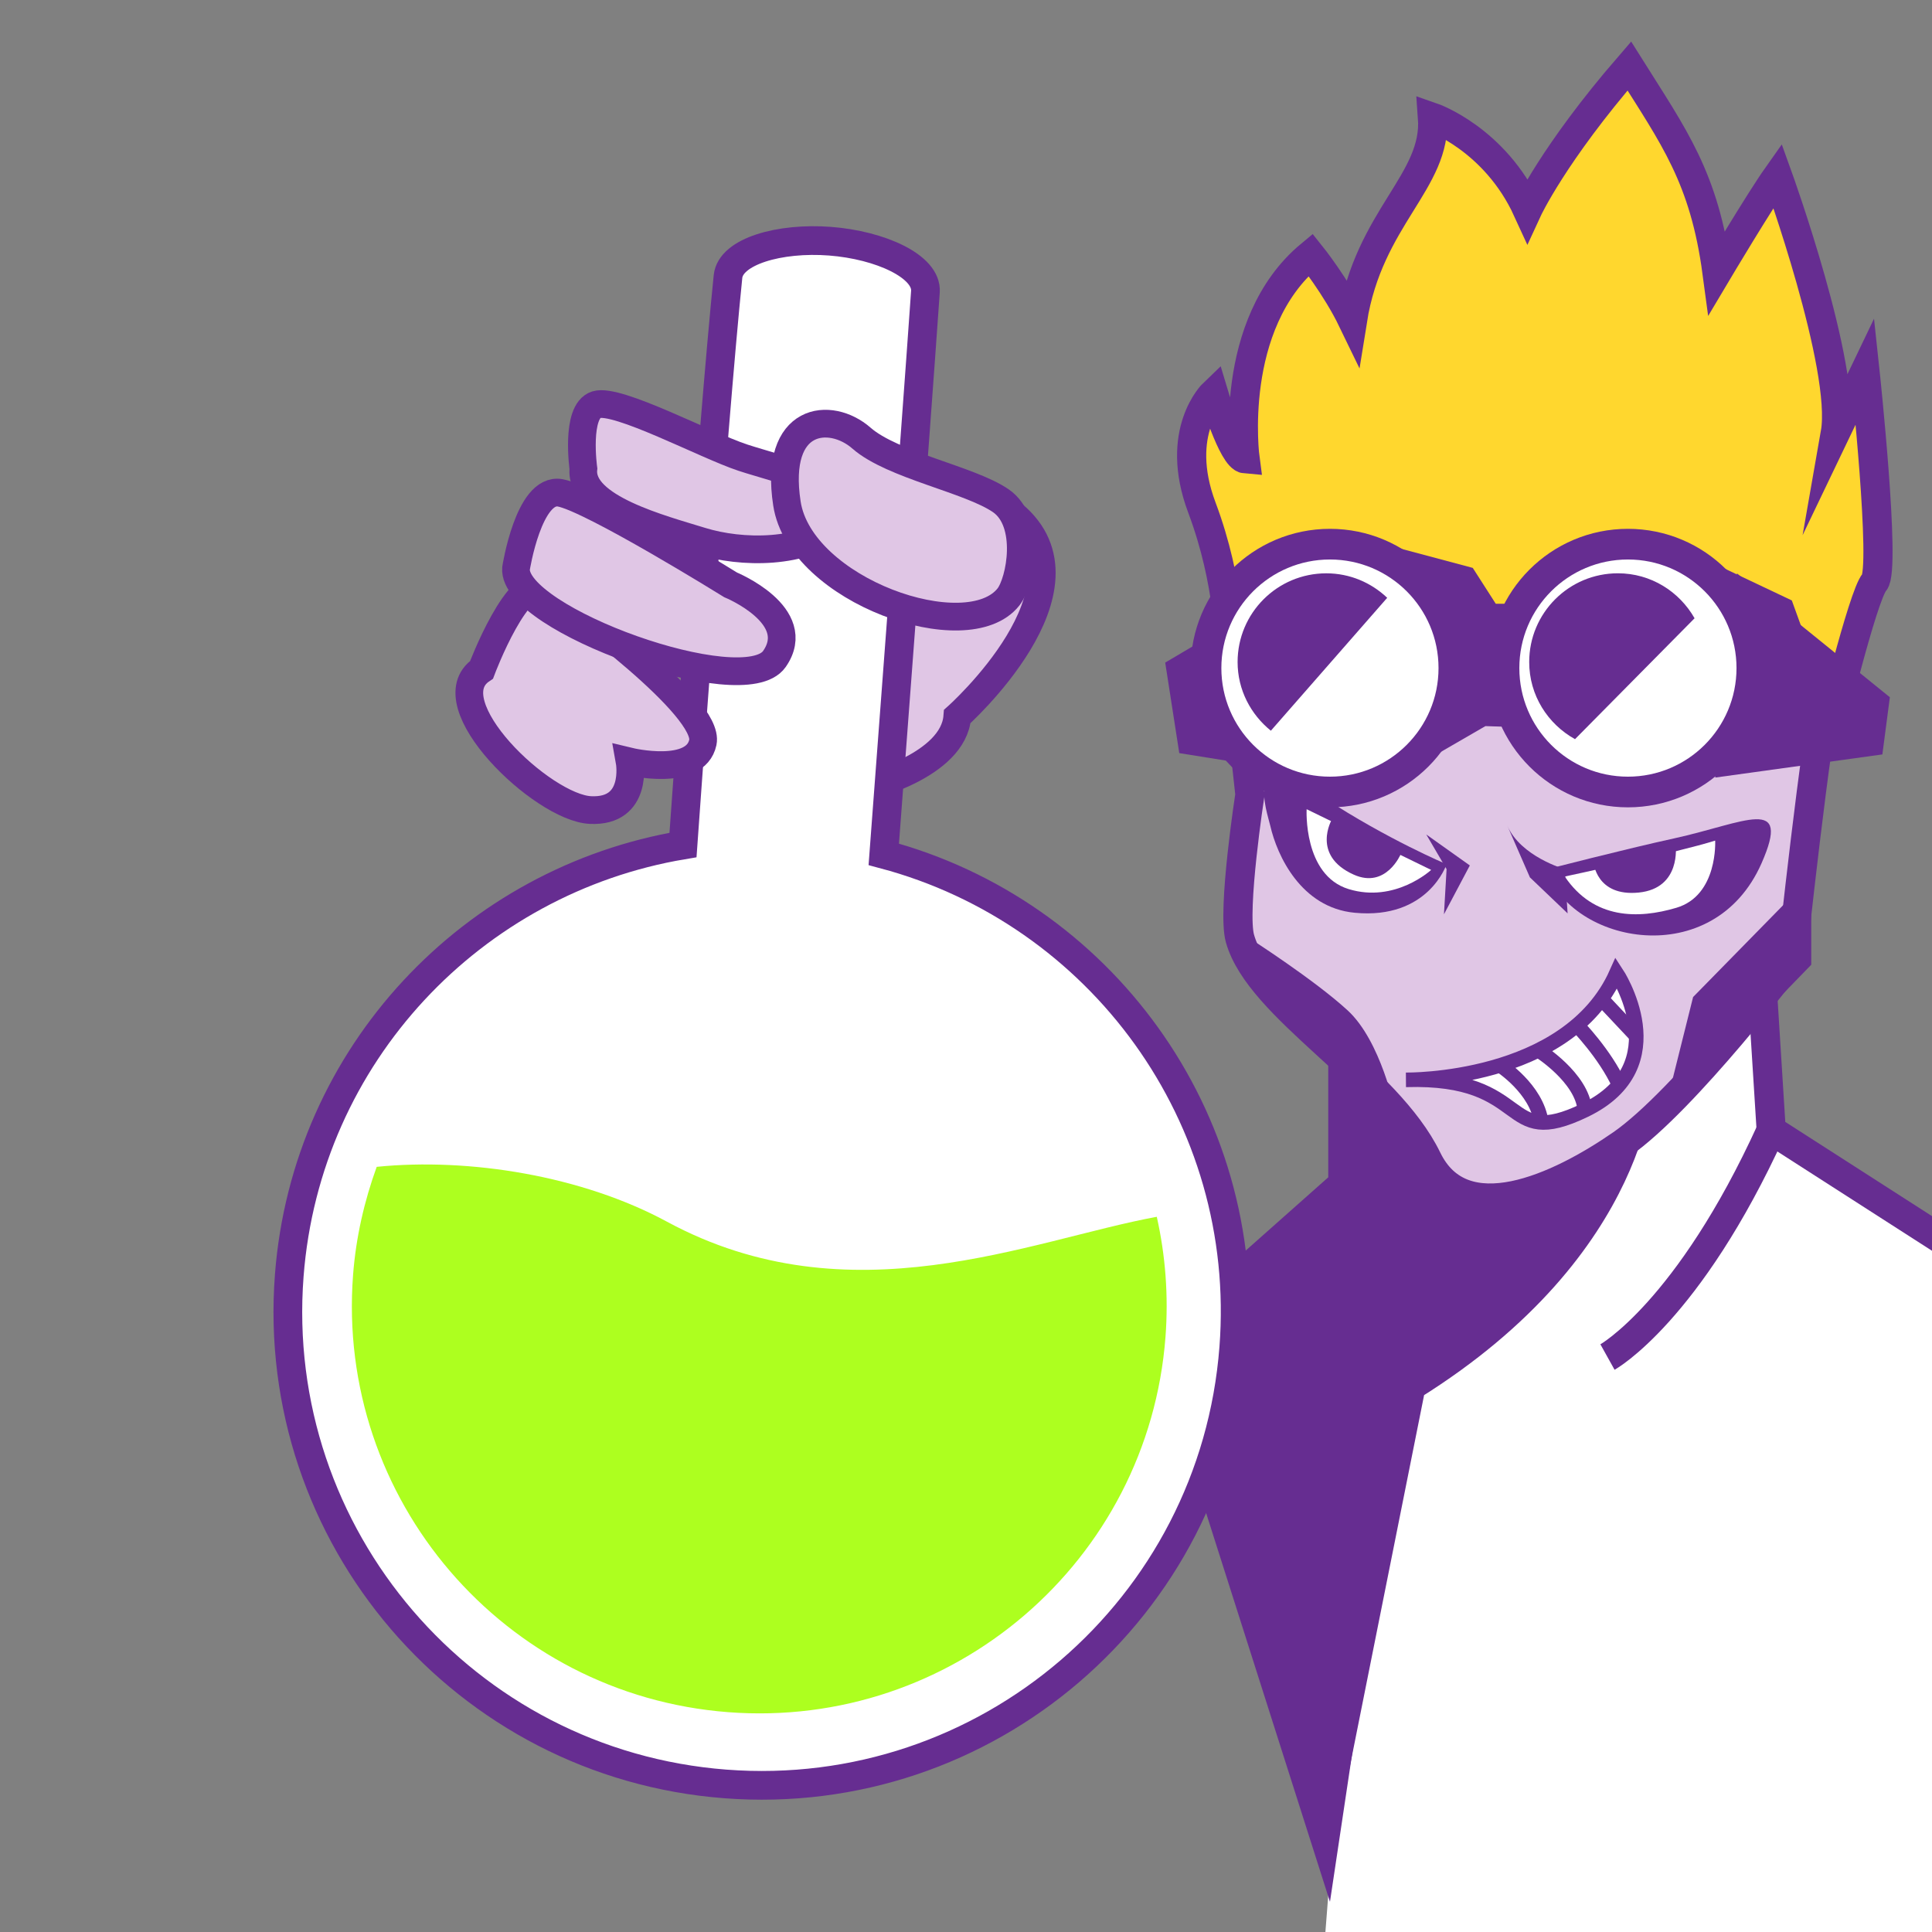 <?xml version="1.0" encoding="utf-8"?>
<!-- Generator: Adobe Illustrator 15.0.2, SVG Export Plug-In . SVG Version: 6.00 Build 0)  -->
<!DOCTYPE svg PUBLIC "-//W3C//DTD SVG 1.1//EN" "http://www.w3.org/Graphics/SVG/1.1/DTD/svg11.dtd">
<svg version="1.1" id="レイヤー_1" xmlns="http://www.w3.org/2000/svg" xmlns:xlink="http://www.w3.org/1999/xlink" x="0px"
	 y="0px" width="64px" height="64px" viewBox="0 0 64 64" style="enable-background:new 0 0 64 64;" xml:space="preserve">
<rect x="0" y="0" width="64" height="64" fill="#808080" stroke="none"/>
<g>
	<g>
		<polygon style="fill:#FFFFFF;" points="57.834,32.417 58.834,37.167 67,43 65.75,66 43.75,66 
			45.417,44.584 		"/>
		<path style="fill:#662D91;" d="M44,34.945l9.678,3.398c0,0-2.377,5.406-7.061,7.573L44.057,63
			l-5.973-18.75L44,39V34.945z"/>
		<path style="fill:none;stroke:#662D91;stroke-width:0.966;stroke-miterlimit:10;" d="M54.327,35.521
			c0,0,0,5.676-7.585,10.396l-2.932,14.667"/>
		<g>
			<path style="fill:#E0C6E5;stroke:#662D91;stroke-width:0.966;stroke-miterlimit:10;" d="M40.693,19.798
				l0.712,6.523c0,0-0.592,3.835-0.33,4.768c0.65,2.31,4.87,4.554,6.2,7.3
				c1.178,2.43,4.348,0.966,6.439-0.483c2.093-1.448,5.642-6.129,5.642-6.129
				s0.797-7.474,1.2-9.083c0.402-1.61-8.693-7.324-8.693-7.324
				S46.408,16.257,40.693,19.798z"/>
			<path style="fill:#FFD72E;stroke:#662D91;stroke-width:0.966;stroke-miterlimit:10;" d="M40.729,21.482
				c0,0,0.03-2.153-0.915-4.668c-0.945-2.516,0.384-3.785,0.384-3.785
				s0.631,2.135,1.046,2.17c0,0-0.605-4.459,2.172-6.76
				c0,0,0.845,1.053,1.386,2.172c0.545-3.413,2.808-4.605,2.651-6.725
				c0,0,2.067,0.716,3.145,3.07c0,0,0.857-1.859,3.375-4.769
				c1.479,2.354,2.484,3.693,2.906,6.841c0,0,1.405-2.361,2.005-3.209
				c0,0,2.295,6.351,1.912,8.534l0.984-2.053c0,0,0.701,6.546,0.314,6.982
				c-0.387,0.436-1.524,5.142-1.524,5.142L40.729,21.482z"/>
			<path style="fill:#662D91;" d="M47.92,28.629c0,0-1.962-0.823-4.061-2.2
				c-2.708-1.777-1.89,0.442-1.778,0.931c0.223,0.978,1.016,2.708,2.793,2.876
				C47.315,30.47,47.92,28.629,47.92,28.629z"/>
			<path style="fill:#662D91;" d="M51.216,28.804c0,0,2.618-0.677,4.235-1.03
				c2.357-0.515,3.905-1.453,2.902,0.823
				C56.761,32.208,52.045,31.274,51.216,28.804z"/>
			<path style="fill:#FFFFFF;" d="M47.409,28.817l-4.125-2.011c0,0-0.12,2.183,1.391,2.646
				C46.215,29.925,47.409,28.817,47.409,28.817z"/>
			<path style="fill:#FFFFFF;" d="M51.835,29.036c0,0,3.765-0.804,4.982-1.19
				c0,0,0.1,1.814-1.284,2.225C54.265,30.448,52.796,30.458,51.835,29.036z"/>
			<path style="fill:#662D91;" d="M44.122,27.142l2.283,1.145c0,0-0.487,1.168-1.562,0.686
				C43.421,28.334,44.122,27.142,44.122,27.142z"/>
			<path style="fill:#662D91;" d="M52.787,28.559l2.721-0.555c0,0,0.192,1.421-1.222,1.563
				C52.871,29.708,52.787,28.559,52.787,28.559z"/>
			<path style="fill:#FFFFFF;stroke:#662D91;stroke-width:0.483;stroke-miterlimit:10;" d="M46.579,35.771
				c0,0,5.354,0.084,6.97-3.54c0,0,2.024,3.062-1.048,4.546
				C49.691,38.136,50.788,35.644,46.579,35.771z"/>
			<polygon style="fill:#662D91;" points="55.875,18.24 59.356,19.89 60.31,22.521 59.673,24.677 
				54.939,26.105 			"/>
			<path style="fill:none;stroke:#662D91;stroke-width:0.483;stroke-miterlimit:10;" d="M49.691,35.29
				c0,0,1.213,0.772,1.367,1.889"/>
			<path style="fill:none;stroke:#662D91;stroke-width:0.483;stroke-miterlimit:10;" d="M50.959,34.79
				c0,0,1.453,0.901,1.542,1.988"/>
			<path style="fill:none;stroke:#662D91;stroke-width:0.483;stroke-miterlimit:10;" d="M52.239,33.962
				c0,0,0.921,0.938,1.394,1.968"/>
			
				<line style="fill:none;stroke:#662D91;stroke-width:0.483;stroke-miterlimit:10;" x1="53.051" y1="33.09" x2="54.215" y2="34.328"/>
			<path style="fill:#662D91;" d="M41.405,31.09c0,0,2.137,1.368,3.239,2.382
				c1.103,1.013,1.57,3.307,1.57,3.307S41.45,32.524,41.405,31.09z"/>
			<polygon style="fill:#662D91;" points="60,29.036 56.086,33.028 55.089,37.021 60,31.958 			"/>
			<polygon style="fill:#662D91;" points="47.247,27.643 47.92,28.792 47.833,30.287 
				48.69,28.669 			"/>
			<path style="fill:#662D91;" d="M49.93,27.346l0.75,1.718l1.249,1.193l-0.094-1.465
				C51.835,28.792,50.369,28.377,49.93,27.346z"/>
			<g>
				<polygon style="fill:#662D91;" points="39.79,21.245 38.599,21.949 39.065,24.948 
					41.077,25.27 				"/>
				<polygon style="fill:#662D91;" points="45.385,17.904 48.787,18.812 49.549,20 50.979,20 
					51.301,24.125 49.207,24.053 46.068,25.869 				"/>
				<polygon style="fill:#662D91;" points="57.539,18.995 62.604,23.097 62.356,24.991 
					56.819,25.758 				"/>
			</g>
			
				<circle style="fill:#FFFFFF;stroke:#662D91;stroke-width:1.016;stroke-miterlimit:10;" cx="44.056" cy="22.131" r="4.105"/>
			
				<circle style="fill:#FFFFFF;stroke:#662D91;stroke-width:1.016;stroke-miterlimit:10;" cx="53.927" cy="22.131" r="4.105"/>
			<path style="fill:#662D91;" d="M42.099,24.206l3.854-4.403
				c-0.527-0.5-1.234-0.811-2.018-0.811c-1.623,0-2.938,1.315-2.938,2.938
				C40.997,22.853,41.432,23.667,42.099,24.206z"/>
			<path style="fill:#662D91;" d="M52.174,24.486l3.961-4.005
				c-0.505-0.886-1.447-1.49-2.54-1.49c-1.624,0-2.938,1.315-2.938,2.938
				C50.656,23.034,51.272,23.984,52.174,24.486z"/>
		</g>
		<polyline style="fill:none;stroke:#662D91;stroke-width:0.966;stroke-miterlimit:10;" points="58.39,32.938 
			58.673,37.439 68.501,43.75 		"/>
		<path style="fill:none;stroke:#662D91;stroke-width:0.966;stroke-miterlimit:10;" d="M53.25,44.954
			c0,0,2.679-1.492,5.423-7.515"/>
	</g>
	<g>
		<path style="fill:#E0C6E5;stroke:#662D91;stroke-width:0.918;stroke-miterlimit:10;" d="M28.67,26.069
			c0,0,2.916-0.692,3.042-2.336c0,0,4.78-4.258,1.845-6.693
			C30.624,14.605,25.176,23.41,28.67,26.069z"/>
		<path style="fill:#FFFFFF;stroke:#662D91;stroke-width:0.951;stroke-miterlimit:10;" d="M29.276,28.301
			c0,0,1.038-13.719,1.38-18.639c0.058-0.836-1.491-1.544-3.161-1.672
			c-1.67-0.128-3.294,0.337-3.379,1.171C23.601,14.187,22.625,27.992,22.625,27.992
			c-6.948,1.165-12.48,6.92-13.043,14.26
			c-0.662,8.64,5.806,16.181,14.445,16.843
			c8.641,0.662,16.181-5.806,16.843-14.445
			C41.457,36.991,36.439,30.208,29.276,28.301z"/>
		<g>
			<path style="fill:#E0C6E5;stroke:#662D91;stroke-width:0.918;stroke-miterlimit:10;" d="M19.326,15.527
				c0,0-0.267-1.899,0.426-2.121c0.693-0.222,3.609,1.339,4.844,1.75
				s4.534,1.133,3.287,2.184c-1.247,1.05-3.347,0.99-4.647,0.589
				C21.936,17.527,19.188,16.819,19.326,15.527z"/>
			<path style="fill:#E0C6E5;stroke:#662D91;stroke-width:0.918;stroke-miterlimit:10;" d="M15.953,22.187
				c0,0,1.238-3.3,2.125-2.704s5.451,3.947,5.205,5.108
				c-0.245,1.161-2.426,0.636-2.426,0.636s0.301,1.683-1.297,1.607
				C17.962,26.758,14.335,23.276,15.953,22.187z"/>
			<path style="fill:#E0C6E5;stroke:#662D91;stroke-width:0.918;stroke-miterlimit:10;" d="M33.408,19.773
				c0.398-0.507,0.771-2.481-0.257-3.187c-1.027-0.706-3.584-1.17-4.613-2.072
				c-1.028-0.901-2.913-0.718-2.47,2.166S32.047,21.504,33.408,19.773z"/>
			<path style="fill:#E0C6E5;stroke:#662D91;stroke-width:0.918;stroke-miterlimit:10;" d="M17.094,18.829
				c0,0,0.42-2.689,1.461-2.503c1.04,0.187,5.647,3.048,5.647,3.048
				s2.46,1.01,1.45,2.457C24.643,23.276,16.965,20.515,17.094,18.829z"/>
		</g>
		<path style="fill:#ADFF1F;" d="M22.096,40.471c-2.812-1.521-6.549-2.127-9.617-1.818
			c-0.409,1.128-0.687,2.323-0.783,3.578c-0.569,7.432,4.993,13.917,12.425,14.487
			c7.431,0.569,13.918-4.994,14.487-12.425c0.104-1.372-0.002-2.71-0.288-3.985
			C34.118,41.08,28.161,43.75,22.096,40.471z"/>
	</g>
</g>
</svg>
